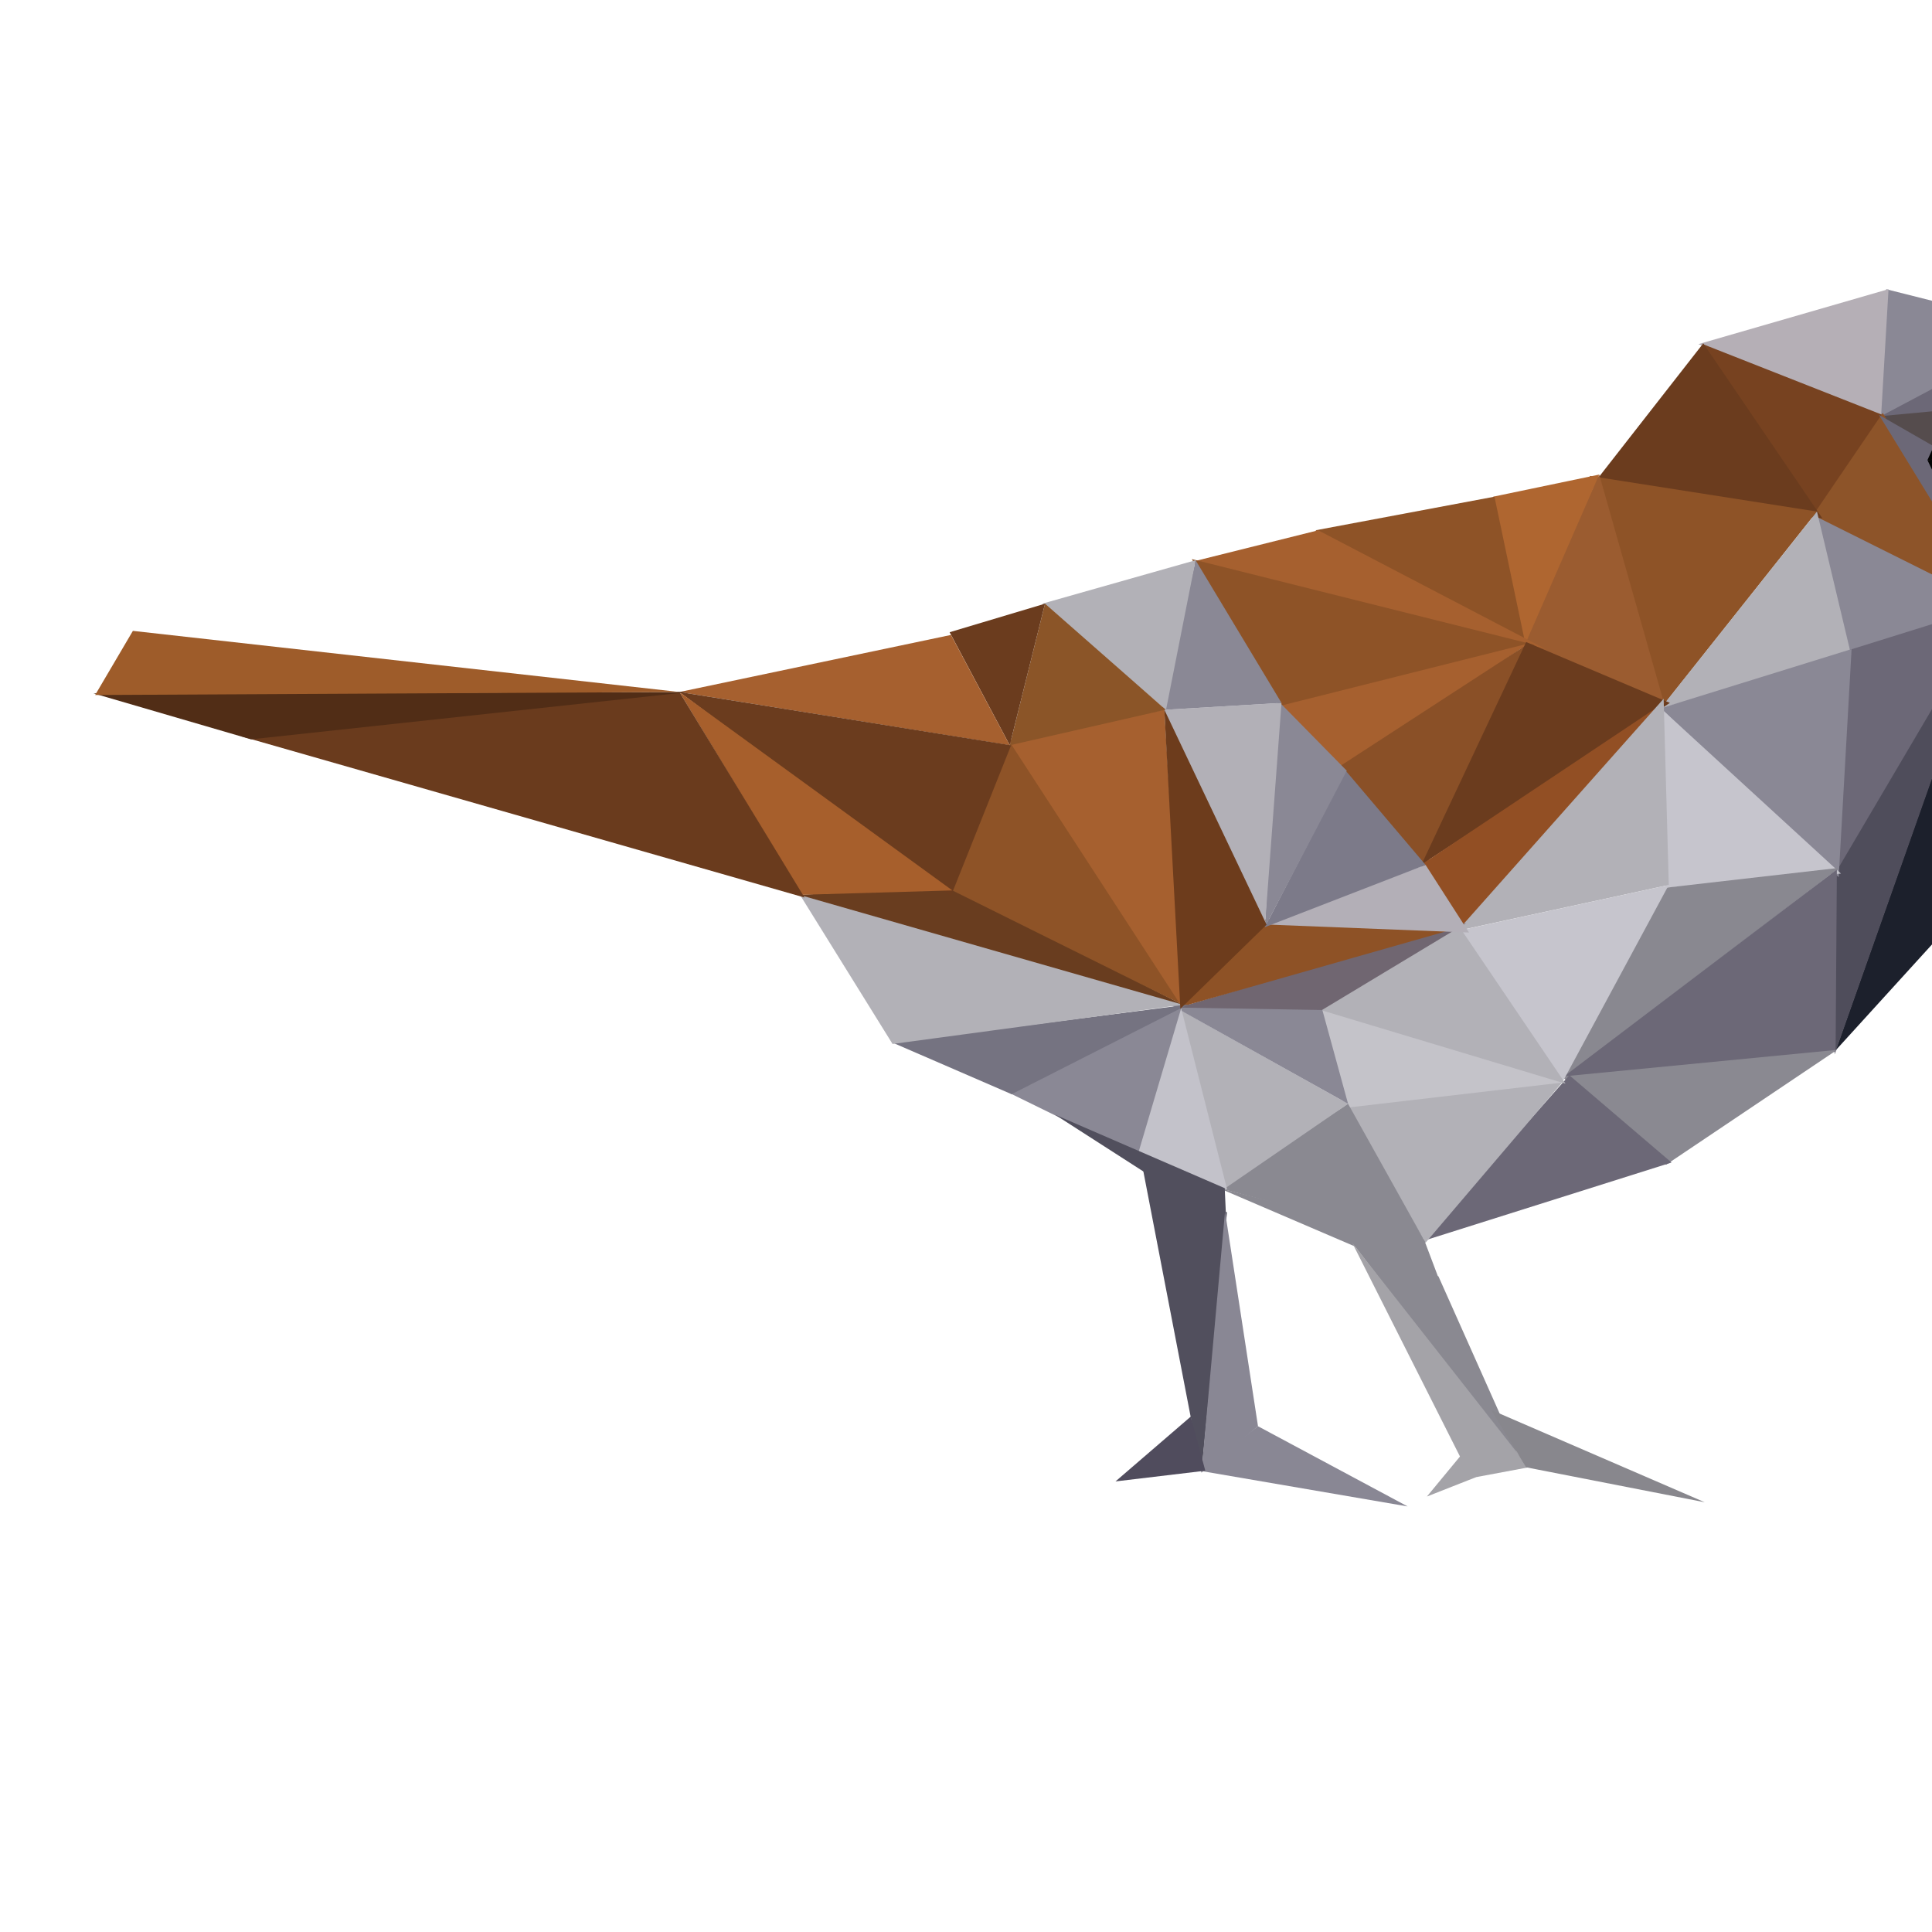 <?xml version="1.0"?>
<svg width="500" height="500" xmlns="http://www.w3.org/2000/svg" xmlns:svg="http://www.w3.org/2000/svg">
 <g class="layer">
  <title>Layer 1</title>
  <path d="m537.04,136.75l-0.07,-35.03l37.22,17.59l-37.15,17.44z" fill="#1f1e2c" id="#path14437"/>
  <path d="m537.74,137.1l1.69,-35.38l-53.41,5.88l51.72,29.5z" fill="#554c4d" id="#path14439"/>
  <path d="m540.64,102.68l-12.49,-17.89l-43.13,23.06l55.62,-5.17z" fill="#6c6877" id="#path4158"/>
  <path d="m488.15,74.85l41.08,10.34l-43.21,22.91l2.13,-33.25z" fill="#8a8895" id="#path4160"/>
  <path d="m488.75,74.83l-49.2,14.23l47.21,19.79l1.99,-34.02z" fill="#b5afb6" id="#path4166"/>
  <path d="m470.22,133.23l-29.43,-44.13l46.97,18.5l-17.54,25.63z" fill="#774220" id="#path4168"/>
  <path d="m468.81,133.94l48.51,23.74l-30.06,-50.82l-18.45,27.08z" fill="#8d5429" id="#path4174"/>
  <path d="m538.1,137.1l-21.44,19.88l-30.39,-49.62l51.83,29.74z" fill="#6c6877" id="#path4176"/>
  <path d="m538.1,137.1l-22.23,19.48l16.12,22.52l6.11,-42z" fill="#1f1e2c" id="#path4178"/>
  <path d="m509.08,108.94l6.6,2.42l-7.16,6.94l0.56,-9.36z" fill="#020202" id="#path4213"/>
  <path d="m518.72,117.64l-3.04,-6.35l-7.16,7.01l10.2,-0.66z" fill="#020202" id="#path4215"/>
  <path d="m518.72,117.58l-2.04,7.52l-8.16,-6.8l10.2,-0.72z" fill="#020202" id="#path4217"/>
  <path d="m508.77,129.02l8.03,-3.92l-8.28,-6.8l0.25,10.72z" fill="#020202" id="#path4219"/>
  <path d="m508.77,129.02l-6.76,-3.3l6.51,-7.42l0.25,10.72z" fill="#020202" id="#path4221"/>
  <path d="m498.82,119.07l3.19,6.65l6.51,-7.42l-9.7,0.77z" fill="#020202" id="#path4223"/>
  <path d="m498.82,119.07l3.43,-7.53l6.27,6.76l-9.7,0.77z" fill="#020202" id="#path4225"/>
  <path d="m509.14,108.88l-6.89,2.66l6.27,6.76l0.62,-9.42z" fill="#020202" id="#path4227"/>
  <path d="m518.2,225.14l-2.33,-69.96l16.12,23.92l-13.79,46.04z" fill="#444140" id="#path4229"/>
  <path d="m518.45,224.14l-1.88,-70.02l-41.53,117.74l43.41,-47.72z" fill="#1c202c" id="#path4231"/>
  <path d="m474.93,224.14l40.94,-67.56l-41.08,116.28l0.14,-48.72z" fill="#4f4d5b" id="#path4233"/>
  <path d="m475.18,225.64l40.69,-69.06l-37.6,11.08l-3.09,57.98z" fill="#6c6877" id="#path4235"/>
  <path d="m478.66,168.19l37.21,-11.61l-47.05,-23.48l9.84,35.09z" fill="#8a8895" id="#path4237"/>
  <path d="m412.45,125.16l28.36,-36.31l30.82,45.3l-59.18,-8.99z" fill="#6b3c1e" id="#path4387"/>
  <path d="m430.12,182.96l-18.71,-59.79l58.82,9.22l-40.11,50.57z" fill="#8e5327" id="#path4389"/>
  <path d="m429.77,183.31l49.27,-13.92l-8.81,-37l-40.46,50.92z" fill="#b2b1b7" id="#path4391"/>
  <path d="m430.83,182.61l-16.95,-59.79l-20.68,43.69l37.63,16.1z" fill="#9b5c30" id="#path4399"/>
  <path d="m386.45,128.54l27.43,-5.72l-19.42,44.49l-8.01,-38.77z" fill="#af6630" id="#path4401"/>
  <path d="m340.44,137.24l46.33,-8.7l8.19,39.02l-54.52,-30.32z" fill="#8e5327" id="#path4403"/>
  <path d="m429.77,183.31l49.42,-15.33l-3.34,59.02l-46.08,-43.69z" fill="#8a8895" id="#path4405"/>
  <path d="m428.49,182.11l2.62,47.63l45.33,-3.65l-47.95,-43.98z" fill="#c6c5cd" id="#path4407"/>
  <path d="m404.56,279.17l26.55,-49.43l44.83,-5.14l-71.38,54.57z" fill="#898890" id="#path4409"/>
  <path d="m404.31,278.92l71.07,-53.91l-0.33,47.14l-70.74,6.77z" fill="#6c6877" id="#path4514"/>
  <path d="m475.44,271.7l-44.25,29.73l-27.02,-22.82l71.27,-6.91z" fill="#8a8991" id="#path4516"/>
  <path d="m341.14,137.24l-32.42,8.09l91.17,22.58l-58.75,-30.67z" fill="#a6602f" id="#path4518"/>
  <path d="m332,183.66l65.14,-16.77l-88.7,-22.19l23.56,38.96z" fill="#8e5327" id="#path4520"/>
  <path d="m347.19,199.3l-17.02,-16.34l65.5,-16.45l-48.48,32.79z" fill="#a6602f" id="#path4522"/>
  <path d="m368.58,225.17l-23.49,-25.79l50.58,-32.87l-27.09,58.66z" fill="#8a5027" id="#path4524"/>
  <path d="m367.87,223.76l64.29,-41.85l-37.2,-15.75l-27.09,57.6z" fill="#6b3c1e" id="#path4526"/>
  <path d="m367.87,223.76l63.24,-42.21l-53.03,58.81l-10.21,-16.6z" fill="#924f24" id="#path4528"/>
  <path d="m431.88,229.03l-1.33,-48.2l-53.35,60.06l54.68,-11.86z" fill="#b2b1b7" id="#path4548"/>
  <path d="m431.88,229.03l-27.5,51l-26.3,-39.31l53.8,-11.69z" fill="#c6c5cd" id="#path4550"/>
  <path d="m368.22,321.18l37.92,-42.91l26.45,22.59l-64.37,20.32z" fill="#6c6877" id="#path4490"/>
  <path d="m347.12,284.95l57.26,-4.92l-35.44,41.58l-21.82,-36.66z" fill="#b2b1b7" id="#path4701"/>
  <path d="m348.18,286.71l-7.46,-26.37l64.09,19.77l-56.63,6.6z" fill="#c4c3c9" id="#path4488"/>
  <path d="m377.02,238.88l-35.24,22.51l63.38,19.07l-28.14,-41.58z" fill="#b2b1b7" id="#path4703"/>
  <path d="m348.88,285.66l-33.48,21.8l53.54,14.15l-20.06,-35.95z" fill="#8a8991" id="#path4705"/>
  <path d="m348.88,285.66l-31.72,21.8l-12.23,-46.35l43.95,24.55z" fill="#b2b1b7" id="#path4707"/>
  <path d="m348.88,285.66l-6.75,-24.62l-39.69,-1.27l46.44,25.89z" fill="#8a8895" id="#path4718"/>
  <path d="m379.48,238.88l-37.35,22.51l-37.2,-0.63l74.55,-21.88z" fill="#706671" id="#path4720"/>
  <path d="m378.07,239.94l-51.3,-2.05l-21.84,22.87l73.14,-20.82z" fill="#8e5226" id="#path4722"/>
  <path d="m380.18,241.34l-54.9,-2.17l43.66,-15.34l11.24,17.51z" fill="#b3afb7" id="#path4724"/>
  <path d="m348.24,199.43l-20.88,40.51l41.58,-16.11l-20.7,-24.4z" fill="#7c7a89" id="#path4726"/>
  <path d="m330.59,181.2l-3.23,58.74l21.18,-40.48l-17.95,-18.26z" fill="#8a8895" id="#path4728"/>
  <path d="m331.65,181.91l-4.29,57.85l-26.65,-56.02l30.94,-1.83z" fill="#b2b0b7" id="#path4730"/>
  <path d="m331.65,181.91l-22.23,-36.93l-8.71,38.76l30.94,-1.83z" fill="#8a8895" id="#path4732"/>
  <path d="m269.75,156.23l39.67,-11.25l-7.66,38.76l-32.01,-27.51z" fill="#b2b1b7" id="#path4791"/>
  <path d="m305.62,260.69l-12.03,37.63l24,9.57l-11.97,-47.2z" fill="#c3c2ca" id="#path4793"/>
  <path d="m305.97,259.98l-44.57,22.96l32.98,16.16l11.59,-39.12z" fill="#8a8895" id="#path4795"/>
  <path d="m307.47,259.98l-76.48,9.85l30.81,13.35l45.67,-23.2z" fill="#757381" id="#path4806"/>
  <path d="m306.47,259.98l-75.48,10.2l-24.19,-38.96l99.67,28.76z" fill="#b2b1b7" id="#path4808"/>
  <path d="m305.97,259.98l-58.8,-30.24l-40.37,1.83l99.17,28.41z" fill="#693d1f" id="#path4810"/>
  <path d="m305.97,259.98l-60.21,-29.89l16.26,-38.61l43.95,68.5z" fill="#8e5327" id="#path5485"/>
  <path d="m305.97,260.73l-4.64,-77.06l-40.37,7.81l45.01,69.25z" fill="#a6602f" id="#path4812"/>
  <path d="m305.48,261.08l-4.15,-77.41l26.46,55.64l-22.31,21.77z" fill="#6d3c1c" id="#path4492"/>
  <path d="m270.45,156.23l31.23,27.44l-40.36,9.21l9.13,-36.65z" fill="#8b5528" id="#path4814"/>
  <path d="m270.45,156.23l-24.69,7.39l15.56,29.26l9.13,-36.65z" fill="#6b3c1e" id="#path4816"/>
  <path d="m175.84,179.09l70.27,-14.77l15.21,28.56l-85.48,-13.79z" fill="#a6602f" id="#path4836"/>
  <path d="m175.84,179.09l70.27,52.76l15.56,-38.97l-85.83,-13.79z" fill="#6b3c1e" id="#path4838"/>
  <path d="m175.84,179.09l70.63,51.35l-38.96,1.13l-31.67,-52.48z" fill="#a75f2c" id="#path4840"/>
  <path d="m175.84,179.09l-113.42,11.46l145.79,41.73l-32.37,-53.19z" fill="#6a3b1d" id="#path4851"/>
  <path d="m178.33,179.09l-154.14,0.35l40.77,11.9l113.37,-12.25z" fill="#512d16" id="#path4853"/>
  <path d="m175.84,179.09l-141.45,-15.82l-9.77,16.6l151.22,-0.78z" fill="#9e5c2a" id="#path4855"/>
  <path d="m372.8,332.08l-57.4,-24.62l53.18,13.44l4.22,11.18z" fill="#8a8991" id="#path4895"/>
  <path d="m372.27,330.32l21.96,49.22l-44.29,-57.93l22.33,8.71z" fill="#8a8991" id="#path4897"/>
  <path d="m395.6,379.74l-14.94,2.79l-30.72,-60.92l45.66,58.13z" fill="#a4a3a8" id="#path4921"/>
  <path d="m394.96,379.74l-9.08,-14.87l55.3,23.91l-46.22,-9.04z" fill="#88878d" id="#path4923"/>
  <path d="m369.28,387.3l8.72,-10.55l3.95,5.56l-12.67,4.99z" fill="#a4a3a8" id="#path4925"/>
  <path d="m317.39,316.98l-44.37,-28.51l43.94,19.03l0.43,9.48z" fill="#514f5d" id="#path4927"/>
  <path d="m317.53,313.76l-21.81,-11.54l15.21,78.9l6.6,-67.36z" fill="#514f5d" id="#path4929"/>
  <path d="m317.04,313.51l8.53,55.6l-14.64,12.01l6.11,-67.61z" fill="#898794" id="#path4931"/>
  <path d="m364.29,389.86l-38.72,-20.75l-15.14,11.51l53.86,9.24z" fill="#898794" id="#path4933"/>
  <path d="m288.69,383.39l19.47,-16.77l3.77,14l-23.24,2.77z" fill="#504c5d" id="#path4935"/>
 </g>
</svg>